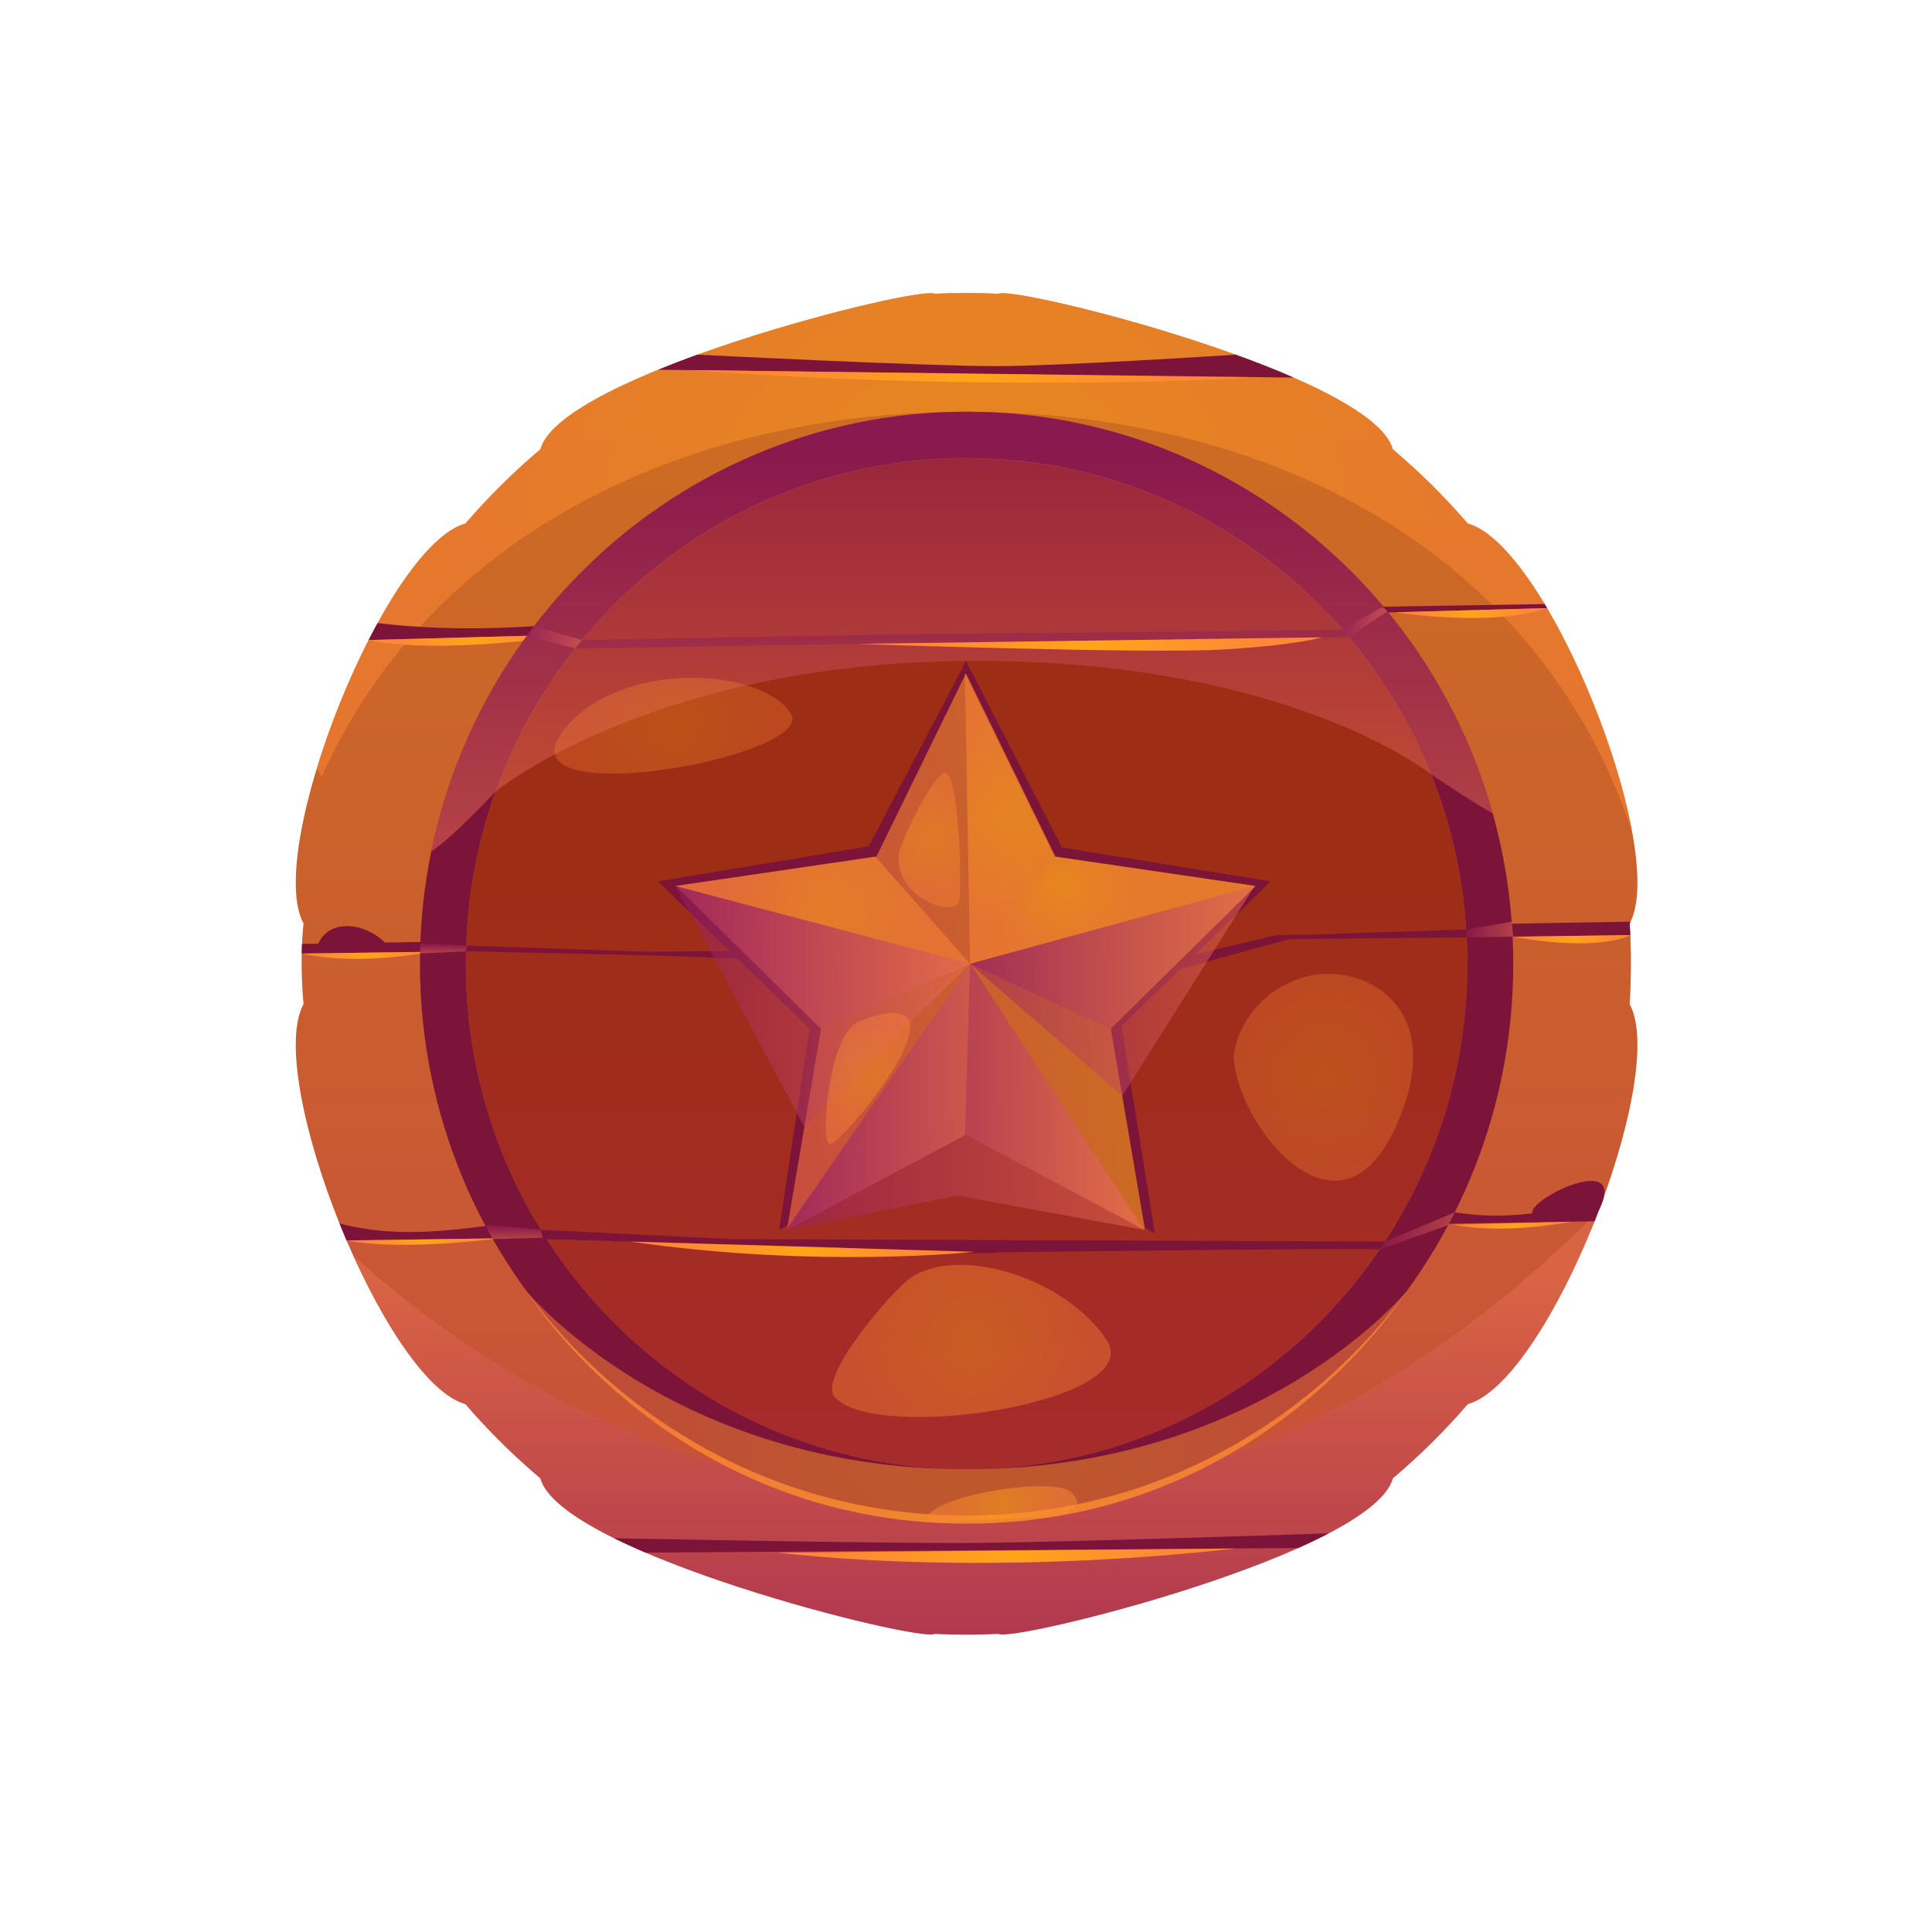 <?xml version="1.0" encoding="utf-8"?>
<!-- Generator: Adobe Illustrator 24.0.1, SVG Export Plug-In . SVG Version: 6.00 Build 0)  -->
<svg version="1.1" id="Слой_1" xmlns="http://www.w3.org/2000/svg" xmlns:xlink="http://www.w3.org/1999/xlink" x="0px" y="0px"
	 viewBox="0 0 1080 1080" style="enable-background:new 0 0 1080 1080;" xml:space="preserve">
<style type="text/css">
	.st0{fill:url(#SVGID_1_);}
	.st1{fill:#7C1338;}
	.st2{fill:url(#SVGID_2_);}
	.st3{opacity:0.5;fill:url(#SVGID_3_);}
	.st4{opacity:0.5;fill:url(#SVGID_4_);}
	.st5{opacity:0.5;fill:url(#SVGID_5_);}
	.st6{opacity:0.5;fill:url(#SVGID_6_);}
	.st7{opacity:0.5;fill:url(#SVGID_7_);}
	.st8{opacity:0.5;fill:url(#SVGID_8_);}
	.st9{opacity:0.5;fill:url(#SVGID_9_);}
	.st10{opacity:0.4;fill:url(#SVGID_10_);}
	.st11{opacity:0.5;fill:url(#SVGID_11_);}
	.st12{opacity:0.5;fill:url(#SVGID_12_);}
	.st13{opacity:0.5;fill:url(#SVGID_13_);}
	.st14{opacity:0.4;fill:url(#SVGID_14_);}
	.st15{fill:url(#SVGID_15_);}
	.st16{opacity:0.5;fill:url(#SVGID_16_);}
	.st17{opacity:0.5;fill:url(#SVGID_17_);}
	.st18{fill:url(#SVGID_18_);}
	.st19{fill:url(#SVGID_19_);}
	.st20{fill:url(#SVGID_20_);}
	.st21{fill:url(#SVGID_21_);}
	.st22{fill:url(#SVGID_22_);}
	.st23{fill:url(#SVGID_23_);}
	.st24{fill:url(#SVGID_24_);}
	.st25{fill:url(#SVGID_25_);}
	.st26{opacity:0.5;fill:url(#SVGID_26_);}
	.st27{opacity:0.5;fill:url(#SVGID_27_);}
	.st28{opacity:0.5;fill:url(#SVGID_28_);}
	.st29{opacity:0.5;fill:url(#SVGID_29_);}
	.st30{opacity:0.5;fill:url(#SVGID_30_);}
	.st31{opacity:0.5;fill:url(#SVGID_31_);}
	.st32{opacity:0.5;fill:url(#SVGID_32_);}
	.st33{opacity:0.5;fill:url(#SVGID_33_);}
	.st34{opacity:0.5;fill:url(#SVGID_34_);}
	.st35{opacity:0.5;fill:url(#SVGID_35_);}
	.st36{opacity:0.4;fill:url(#SVGID_36_);}
	.st37{opacity:0.3;fill:url(#SVGID_37_);}
	.st38{opacity:0.3;fill:url(#SVGID_38_);}
	.st39{fill:url(#SVGID_39_);}
	.st40{fill:url(#SVGID_40_);}
</style>
<g>
	<linearGradient id="SVGID_1_" gradientUnits="userSpaceOnUse" x1="542.291" y1="809.207" x2="542.291" y2="492.709">
		<stop  offset="0" style="stop-color:#A62B2B"/>
		<stop  offset="1" style="stop-color:#9E2D16"/>
	</linearGradient>
	<ellipse class="st0" cx="542.29" cy="538.77" rx="334.79" ry="338.02"/>
	<polygon class="st1" points="260.67,528.59 362.12,532.04 414.81,531.48 542.29,544.61 660.87,535.11 713.46,522.73 734.28,522.37 
		820.28,519.6 819.9,524 720.85,524.94 653.39,543.4 543.04,548.24 419.42,536.01 362.67,534.03 260.47,531.77 	"/>
	<polygon class="st1" points="485.62,473.11 540,369.52 593.63,473.75 710.39,492.72 626.93,573.46 645.52,689.31 540,633.64 
		435.5,687.47 452.53,575.12 367.88,492.72 	"/>
	<g>
		<g>
			<linearGradient id="SVGID_2_" gradientUnits="userSpaceOnUse" x1="646.2" y1="525.653" x2="414.136" y2="551.749">
				<stop  offset="0.022" style="stop-color:#CD6D22"/>
				<stop  offset="0.954" style="stop-color:#C74D3E"/>
			</linearGradient>
			<polygon class="st2" points="701.93,495.26 643.72,486.72 627.81,484.38 590.02,478.84 539.97,376.45 489.92,478.84 378,495.26 
				458.98,574.96 439.87,687.49 539.97,634.36 640.07,687.49 620.95,574.96 			"/>
			<g>
				<linearGradient id="SVGID_3_" gradientUnits="userSpaceOnUse" x1="377.43" y1="535.106" x2="542.292" y2="535.106">
					<stop  offset="0" style="stop-color:#961F63"/>
					<stop  offset="1" style="stop-color:#EA7052"/>
				</linearGradient>
				<polygon class="st3" points="377.43,495.26 542.29,538.77 458.41,574.96 				"/>
				<linearGradient id="SVGID_4_" gradientUnits="userSpaceOnUse" x1="542.292" y1="535.106" x2="701.357" y2="535.106">
					<stop  offset="0" style="stop-color:#961F63"/>
					<stop  offset="1" style="stop-color:#EA7052"/>
				</linearGradient>
				<polygon class="st4" points="701.36,495.26 542.29,538.77 620.38,574.96 				"/>
				<linearGradient id="SVGID_5_" gradientUnits="userSpaceOnUse" x1="439.295" y1="613.134" x2="542.292" y2="613.134">
					<stop  offset="0" style="stop-color:#961F63"/>
					<stop  offset="1" style="stop-color:#EA7052"/>
				</linearGradient>
				<polygon class="st5" points="539.39,634.36 542.29,538.77 439.29,687.49 				"/>
				<linearGradient id="SVGID_6_" gradientUnits="userSpaceOnUse" x1="539.393" y1="613.134" x2="639.492" y2="613.134">
					<stop  offset="0" style="stop-color:#961F63"/>
					<stop  offset="1" style="stop-color:#EA7052"/>
				</linearGradient>
				<polygon class="st6" points="639.49,687.49 542.29,538.77 539.39,634.36 				"/>
				
					<radialGradient id="SVGID_7_" cx="564.332" cy="458.672" r="59.321" gradientTransform="matrix(1.004 0 0 1.013 -1.928 -7.141)" gradientUnits="userSpaceOnUse">
					<stop  offset="0.022" style="stop-color:#FFA41A"/>
					<stop  offset="1" style="stop-color:#FF8836"/>
				</radialGradient>
				<polygon class="st7" points="539.39,376.45 542.29,538.77 589.44,478.84 				"/>
				
					<radialGradient id="SVGID_8_" cx="592.625" cy="496.193" r="39.004" gradientTransform="matrix(1.004 0 0 1.013 -1.928 -7.141)" gradientUnits="userSpaceOnUse">
					<stop  offset="0.022" style="stop-color:#FFA41A"/>
					<stop  offset="1" style="stop-color:#FF8836"/>
				</radialGradient>
				<polygon class="st8" points="701.36,495.26 542.29,538.77 589.44,478.84 				"/>
				
					<radialGradient id="SVGID_9_" cx="460.147" cy="509.198" r="61.731" gradientTransform="matrix(1.004 0 0 1.013 -1.928 -7.141)" gradientUnits="userSpaceOnUse">
					<stop  offset="0.022" style="stop-color:#FFA41A"/>
					<stop  offset="1" style="stop-color:#FF8836"/>
				</radialGradient>
				<polygon class="st9" points="489.34,478.84 542.29,538.77 377.43,495.26 				"/>
			</g>
		</g>
		
			<radialGradient id="SVGID_10_" cx="519.592" cy="470.413" r="28.931" gradientTransform="matrix(1.004 0 0 1.013 -1.928 -7.141)" gradientUnits="userSpaceOnUse">
			<stop  offset="0.022" style="stop-color:#FFA41A"/>
			<stop  offset="1" style="stop-color:#FF8836"/>
		</radialGradient>
		<path class="st10" d="M502.28,478.73c-1.05,24.14,31.77,34.17,33.82,25.08c2.05-9.09-0.49-75.24-8.28-71.79
			C520.03,435.48,502.57,472.02,502.28,478.73z"/>
		<linearGradient id="SVGID_11_" gradientUnits="userSpaceOnUse" x1="439.867" y1="613.134" x2="639.492" y2="613.134">
			<stop  offset="0" style="stop-color:#961F63"/>
			<stop  offset="1" style="stop-color:#EA7052"/>
		</linearGradient>
		<polygon class="st11" points="439.87,687.49 542.29,538.77 639.49,687.49 535.03,668.36 		"/>
		<linearGradient id="SVGID_12_" gradientUnits="userSpaceOnUse" x1="377.43" y1="562.568" x2="542.292" y2="562.568">
			<stop  offset="0" style="stop-color:#961F63"/>
			<stop  offset="1" style="stop-color:#EA7052"/>
		</linearGradient>
		<polygon class="st12" points="377.43,495.26 449.65,629.88 542.29,538.77 		"/>
		<linearGradient id="SVGID_13_" gradientUnits="userSpaceOnUse" x1="542.292" y1="553.917" x2="701.357" y2="553.917">
			<stop  offset="0" style="stop-color:#961F63"/>
			<stop  offset="1" style="stop-color:#EA7052"/>
		</linearGradient>
		<polygon class="st13" points="701.36,495.26 542.29,538.77 627.34,612.58 		"/>
		
			<radialGradient id="SVGID_14_" cx="485.41" cy="602.13" r="30.52" gradientTransform="matrix(1.004 0 0 1.013 -1.928 -7.141)" gradientUnits="userSpaceOnUse">
			<stop  offset="0.022" style="stop-color:#FFA41A"/>
			<stop  offset="1" style="stop-color:#FF8836"/>
		</radialGradient>
		<path class="st14" d="M480.57,570.76c-17.35,6.49-22.19,66.68-16.89,68.86C468.97,641.81,550.56,544.58,480.57,570.76z"/>
	</g>
	<linearGradient id="SVGID_15_" gradientUnits="userSpaceOnUse" x1="540.333" y1="193.905" x2="540.333" y2="973.008">
		<stop  offset="0.022" style="stop-color:#CD6D22"/>
		<stop  offset="0.954" style="stop-color:#C74D3E"/>
	</linearGradient>
	<path class="st15" d="M911,561.31c0.04-0.66,1.56-22.54,0-45.07c22.11-40.84-45.35-211.04-90.49-223.59
		c-12.86-14.92-26.88-28.79-41.91-41.5c-11.32-41.72-211.85-91.76-220.44-86.95c-5.91-0.28-11.85-0.43-17.83-0.43
		c-5.98,0-11.92,0.14-17.82,0.43c-8.59-4.81-209.12,45.22-220.44,86.95c-15.03,12.71-29.05,26.58-41.91,41.5
		c-45.14,12.55-112.6,182.74-90.49,223.59c-2.37,22.45-0.04,44.41,0,45.07c-22.11,40.84,45.35,211.04,90.49,223.59
		c12.86,14.92,26.89,28.8,41.91,41.5c11.32,41.73,211.85,91.76,220.44,86.95c5.91,0.28,11.85,0.43,17.82,0.43
		c5.98,0,11.92-0.14,17.83-0.43c8.59,4.81,209.12-45.22,220.44-86.95c15.02-12.71,29.05-26.58,41.91-41.5
		C865.65,772.35,933.11,602.15,911,561.31z M820.28,538.77c-0.04,156.07-125.37,282.56-279.95,282.56
		c-154.58,0-279.9-126.5-279.94-282.56c0.04-156.07,125.37-282.56,279.94-282.56C694.91,256.21,820.24,382.71,820.28,538.77z"/>
	<linearGradient id="SVGID_16_" gradientUnits="userSpaceOnUse" x1="545.47" y1="926.837" x2="545.47" y2="715.967">
		<stop  offset="0" style="stop-color:#961F63"/>
		<stop  offset="1" style="stop-color:#EA7052"/>
	</linearGradient>
	<path class="st16" d="M893.69,676.75c0.01,0.01,0,0.02-0.01,0.03c-19.8,51.79-49.55,101.55-73.17,108.11
		c-12.87,14.92-26.89,28.79-41.91,41.5c-11.33,41.72-211.86,91.75-220.44,86.94c-5.91,0.29-11.85,0.43-17.83,0.43
		c-5.98,0-11.92-0.15-17.83-0.42c-8.58,4.8-209.11-45.23-220.43-86.95c-15.03-12.7-29.05-26.58-41.92-41.5
		c-19.82-5.51-43.95-41.41-62.89-83.42c-0.01-0.01-0.01-0.02-0.01-0.03C334.12,828.8,627.75,945.26,893.69,676.75z"/>
	
		<radialGradient id="SVGID_17_" cx="544.791" cy="317.606" r="279.655" gradientTransform="matrix(1.004 0 0 1.013 -1.928 -7.141)" gradientUnits="userSpaceOnUse">
		<stop  offset="0.022" style="stop-color:#FFA41A"/>
		<stop  offset="1" style="stop-color:#FF8836"/>
	</radialGradient>
	<path class="st17" d="M820.51,292.65c-12.87-14.93-26.89-28.8-41.91-41.5c-11.33-41.72-211.86-91.76-220.44-86.95
		c-5.91-0.28-11.85-0.42-17.83-0.42c-5.98,0-11.92,0.14-17.83,0.42c-8.58-4.81-209.11,45.22-220.43,86.95
		c-15.03,12.7-29.05,26.57-41.92,41.5c-27.98,7.77-64.56,76.16-83.03,136.75c0.84,1.63,1.72,3.25,2.65,4.89
		c60.76-135.67,203.51-204.12,360.58-204.12c171.3,0,321.07,79.76,372.14,235.41l0.01-0.01
		C900.64,399.87,854.32,302.04,820.51,292.65z"/>
	<g>
		<path class="st1" d="M211.07,348.29c62.99,7.66,124.35-2.02,124.35-2.02c-2.48,2.69-4.92,5.44-7.28,8.23l-122.1,3.3
			C207.7,354.56,211.07,348.29,211.07,348.29z"/>
		<path class="st1" d="M864.86,339.95l-122.43,3.32c-1.13-1.2-2.29-2.4-3.46-3.58l124.51-2.02
			C863.94,338.43,864.4,339.19,864.86,339.95z"/>
		<path class="st1" d="M168.83,527.67l91.83-1.54c-0.09,1.88-0.15,3.75-0.19,5.64l-91.81,1.27
			C168.7,531.29,168.75,529.5,168.83,527.67z"/>
		<path class="st1" d="M911,516.24c0.15,2.17,0.27,4.34,0.37,6.49L819.9,524c-0.13-2.43-0.28-4.84-0.46-7.24l92.08-1.54
			C911.36,515.56,911.19,515.91,911,516.24z"/>
		<path class="st1" d="M298.69,681.49c2.02,3.5,4.14,6.95,6.32,10.35c-39.73,0.58-77.19,1.12-111.28,1.6
			c-1.35-3.16-2.67-6.35-3.95-9.54C224.11,693.01,256.56,687.46,298.69,681.49z"/>
		<path class="st1" d="M896.32,669.73c-1.58,4.33-3.23,8.67-4.95,12.97c-34.99,0.61-72.36,1.24-111.22,1.88
			c2.51-4.2,4.92-8.46,7.21-12.81C820.28,681.49,849.75,683.42,896.32,669.73z"/>
		<path class="st1" d="M742.74,857.14c-5.3,2.78-11.02,5.51-17.05,8.21l-364.86,2.57c-6.14-2.62-12.01-5.31-17.5-8.02
			c0,0,152.93,2.96,199.71,2.63C596.11,862.16,742.74,857.14,742.74,857.14z"/>
		<path class="st1" d="M723.12,211.07c-119.68-1.53-247.75-3.13-355.25-4.38c7.09-2.88,14.46-5.7,21.97-8.42
			c0,0,126.78,6.4,167.2,6.4c34.82,0,133.75-6.4,133.75-6.4C702.07,202.34,713.01,206.63,723.12,211.07z"/>
		
			<radialGradient id="SVGID_18_" cx="264.727" cy="360.175" r="40.716" gradientTransform="matrix(1.004 0 0 1.013 -1.928 -7.141)" gradientUnits="userSpaceOnUse">
			<stop  offset="0.022" style="stop-color:#FFA41A"/>
			<stop  offset="1" style="stop-color:#FF8836"/>
		</radialGradient>
		<path class="st18" d="M206.04,357.79l115.41-3.12C321.45,354.67,247.36,366.39,206.04,357.79z"/>
		
			<radialGradient id="SVGID_19_" cx="206.05" cy="534.088" r="25.543" gradientTransform="matrix(1.004 0 0 1.013 -1.928 -7.141)" gradientUnits="userSpaceOnUse">
			<stop  offset="0.022" style="stop-color:#FFA41A"/>
			<stop  offset="1" style="stop-color:#FF8836"/>
		</radialGradient>
		<path class="st19" d="M168.66,533.04l72.4-1C241.06,532.04,200.83,540.28,168.66,533.04z"/>
		
			<radialGradient id="SVGID_20_" cx="237.418" cy="692.013" r="30.05" gradientTransform="matrix(1.004 0 0 1.013 -1.928 -7.141)" gradientUnits="userSpaceOnUse">
			<stop  offset="0.022" style="stop-color:#FFA41A"/>
			<stop  offset="1" style="stop-color:#FF8836"/>
		</radialGradient>
		<path class="st20" d="M193.73,693.44l85.22-1.22C278.95,692.22,226.3,699.55,193.73,693.44z"/>
		
			<radialGradient id="SVGID_21_" cx="562.161" cy="865.301" r="90.128" gradientTransform="matrix(1.004 0 0 1.013 -1.928 -7.141)" gradientUnits="userSpaceOnUse">
			<stop  offset="0.022" style="stop-color:#FFA41A"/>
			<stop  offset="1" style="stop-color:#FF8836"/>
		</radialGradient>
		<path class="st21" d="M434.39,867.92l255.71-2.31C690.09,865.6,562.24,882.07,434.39,867.92z"/>
		
			<radialGradient id="SVGID_22_" cx="844.449" cy="682.962" r="23.361" gradientTransform="matrix(1.004 0 0 1.013 -1.928 -7.141)" gradientUnits="userSpaceOnUse">
			<stop  offset="0.022" style="stop-color:#FFA41A"/>
			<stop  offset="1" style="stop-color:#FF8836"/>
		</radialGradient>
		<path class="st22" d="M812.43,684.58l66.2-1.66C878.63,682.93,841.31,690.45,812.43,684.58z"/>
		
			<radialGradient id="SVGID_23_" cx="877.441" cy="525.207" r="23.116" gradientTransform="matrix(1.004 0 0 1.013 -1.928 -7.141)" gradientUnits="userSpaceOnUse">
			<stop  offset="0.022" style="stop-color:#FFA41A"/>
			<stop  offset="1" style="stop-color:#FF8836"/>
		</radialGradient>
		<path class="st23" d="M845.92,523.63l65.46-0.91C911.37,522.73,894.97,532.44,845.92,523.63z"/>
		
			<radialGradient id="SVGID_24_" cx="821.502" cy="345.28" r="29.904" gradientTransform="matrix(1.004 0 0 1.013 -1.928 -7.141)" gradientUnits="userSpaceOnUse">
			<stop  offset="0.022" style="stop-color:#FFA41A"/>
			<stop  offset="1" style="stop-color:#FF8836"/>
		</radialGradient>
		<path class="st24" d="M864.86,339.95l-84.71,2.3C780.15,342.25,833.56,350.86,864.86,339.95z"/>
		
			<radialGradient id="SVGID_25_" cx="542.284" cy="214.721" r="111.143" gradientTransform="matrix(1.004 0 0 1.013 -1.928 -7.141)" gradientUnits="userSpaceOnUse">
			<stop  offset="0.022" style="stop-color:#FFA41A"/>
			<stop  offset="1" style="stop-color:#FF8836"/>
		</radialGradient>
		<path class="st25" d="M384.59,206.88l315.4,4.19C699.99,211.07,563.73,219.85,384.59,206.88z"/>
	</g>
	<path class="st1" d="M540.34,230.17c-168.77,0-305.59,138.13-305.59,308.53s136.81,308.53,305.59,308.53
		c168.76,0,305.58-138.13,305.58-308.53S709.1,230.17,540.34,230.17z M540.33,821.34c-154.6,0-279.94-126.54-279.94-282.65
		s125.34-282.66,279.94-282.66c154.61,0,279.95,126.55,279.95,282.66S694.94,821.34,540.33,821.34z"/>
	
		<radialGradient id="SVGID_26_" cx="540.334" cy="783.508" r="179.131" gradientTransform="matrix(1.004 0 0 1.013 -1.928 -7.141)" gradientUnits="userSpaceOnUse">
		<stop  offset="0.022" style="stop-color:#FFA41A"/>
		<stop  offset="1" style="stop-color:#FF8836"/>
	</radialGradient>
	<path class="st26" d="M294.37,721.8c0,0,81.88,99.54,245.95,99.54c164.08,0,245.97-99.54,245.97-99.54s-79.88,129.9-245.96,129.9
		S294.37,721.8,294.37,721.8z"/>
	
		<radialGradient id="SVGID_27_" cx="540.334" cy="783.508" r="179.131" gradientTransform="matrix(1.004 0 0 1.013 -1.928 -7.141)" gradientUnits="userSpaceOnUse">
		<stop  offset="0.022" style="stop-color:#FFA41A"/>
		<stop  offset="1" style="stop-color:#FF8836"/>
	</radialGradient>
	<path class="st27" d="M294.37,721.8c0,0,81.89,125.42,245.97,125.42c164.08,0,245.96-125.42,245.96-125.42
		s-79.88,129.9-245.96,129.9S294.37,721.8,294.37,721.8z"/>
	<polygon class="st1" points="325.21,357.81 496.31,354.67 750.4,352.03 754.03,356.26 494.42,359.69 321.45,362.47 	"/>
	<linearGradient id="SVGID_28_" gradientUnits="userSpaceOnUse" x1="537.759" y1="251.611" x2="537.759" y2="466.857">
		<stop  offset="0" style="stop-color:#961F63"/>
		<stop  offset="1" style="stop-color:#EA7052"/>
	</linearGradient>
	<path class="st28" d="M834.46,454.74c-7.19-4.13-18.24-10.93-34.47-21.91l-0.01-0.01c0,0-81.04-65.42-262.24-63.31
		c-174.12,2.02-260.69,72.91-260.69,72.91c-14.82,15.6-27.82,28.13-35.99,33.64c28.66-140.36,151.76-245.89,299.28-245.89
		C680.28,230.17,798.25,325.14,834.46,454.74z"/>
	
		<radialGradient id="SVGID_29_" cx="560.072" cy="836.916" r="30.347" gradientTransform="matrix(1.004 0 0 1.013 -1.928 -7.141)" gradientUnits="userSpaceOnUse">
		<stop  offset="0.022" style="stop-color:#FFA41A"/>
		<stop  offset="1" style="stop-color:#FF8836"/>
	</radialGradient>
	<path class="st29" d="M518.71,850.95c-7.06-13.22,69.34-26.52,80.07-16.86c10.73,9.66-8.41,13.52-8.41,13.52L518.71,850.95z"/>
	<linearGradient id="SVGID_30_" gradientUnits="userSpaceOnUse" x1="288.011" y1="685.288" x2="288.011" y2="692.361">
		<stop  offset="0" style="stop-color:#961F63"/>
		<stop  offset="1" style="stop-color:#EA7052"/>
	</linearGradient>
	<polygon class="st30" points="271.01,684.58 302.26,687.46 305.01,691.84 275.47,692.66 	"/>
	<linearGradient id="SVGID_31_" gradientUnits="userSpaceOnUse" x1="247.708" y1="527.826" x2="247.708" y2="532.824">
		<stop  offset="0" style="stop-color:#961F63"/>
		<stop  offset="1" style="stop-color:#EA7052"/>
	</linearGradient>
	<polygon class="st31" points="234.96,527.33 260.67,528.59 260.47,531.77 234.75,533.04 	"/>
	<linearGradient id="SVGID_32_" gradientUnits="userSpaceOnUse" x1="294.848" y1="356.256" x2="325.213" y2="356.256">
		<stop  offset="0" style="stop-color:#961F63"/>
		<stop  offset="1" style="stop-color:#EA7052"/>
	</linearGradient>
	<polygon class="st32" points="298.52,350.04 325.21,357.81 321.45,362.47 294.85,355.76 	"/>
	<linearGradient id="SVGID_33_" gradientUnits="userSpaceOnUse" x1="750.405" y1="347.816" x2="775.529" y2="347.816">
		<stop  offset="0" style="stop-color:#961F63"/>
		<stop  offset="1" style="stop-color:#EA7052"/>
	</linearGradient>
	<polygon class="st33" points="772.52,339.37 750.4,352.03 754.03,356.26 775.53,341.71 	"/>
	<linearGradient id="SVGID_34_" gradientUnits="userSpaceOnUse" x1="819.901" y1="519.602" x2="845.916" y2="519.602">
		<stop  offset="0" style="stop-color:#961F63"/>
		<stop  offset="1" style="stop-color:#EA7052"/>
	</linearGradient>
	<polygon class="st34" points="845.04,515.21 820.28,519.6 819.9,524 845.92,523.63 	"/>
	<linearGradient id="SVGID_35_" gradientUnits="userSpaceOnUse" x1="771.351" y1="688.041" x2="813.206" y2="688.041">
		<stop  offset="0" style="stop-color:#961F63"/>
		<stop  offset="1" style="stop-color:#EA7052"/>
	</linearGradient>
	<polygon class="st35" points="813.21,677.71 774.24,694.04 771.35,698.37 809.5,684.87 	"/>
	<path class="st1" d="M177.12,529.58c5.45-17.22,28.92-14.38,40.5,0H177.12z"/>
	<path class="st1" d="M893.69,676.75c17.68-35.13-43.51-4.71-36.67,2.34L893.69,676.75z"/>
	<polygon class="st1" points="302.26,687.46 554.45,699.78 303.61,692.66 	"/>
	<path class="st1" d="M774.24,694.04l-365.48-1.38c0,0,116.55,10.28,151.39,7.39c0,0,187.77-2.46,211.21-1.68L774.24,694.04z"/>
	
		<radialGradient id="SVGID_36_" cx="543.034" cy="746.849" r="62.428" gradientTransform="matrix(1.004 0 0 1.013 -1.928 -7.141)" gradientUnits="userSpaceOnUse">
		<stop  offset="0.022" style="stop-color:#FFA41A"/>
		<stop  offset="1" style="stop-color:#FF8836"/>
	</radialGradient>
	<path class="st36" d="M466.42,780.7c21.99,26.54,174.89,3.19,152.29-31.45s-81.83-53.04-109.03-35.38
		C499.43,720.51,457.18,769.56,466.42,780.7z"/>
	
		<radialGradient id="SVGID_37_" cx="377.003" cy="407.417" r="50.467" gradientTransform="matrix(1.004 0 0 1.013 -1.928 -7.141)" gradientUnits="userSpaceOnUse">
		<stop  offset="0.022" style="stop-color:#FFA41A"/>
		<stop  offset="1" style="stop-color:#FF8836"/>
	</radialGradient>
	<path class="st37" d="M318.21,404.47c-49.51,52.83,138.77,19.11,123.9-5.46C427.24,374.44,352.29,368.1,318.21,404.47z"/>
	
		<radialGradient id="SVGID_38_" cx="739.111" cy="601.38" r="53.631" gradientTransform="matrix(1.004 0 0 1.013 -1.928 -7.141)" gradientUnits="userSpaceOnUse">
		<stop  offset="0.022" style="stop-color:#FFA41A"/>
		<stop  offset="1" style="stop-color:#FF8836"/>
	</radialGradient>
	<path class="st38" d="M689.69,591c1.6,37.35,57.6,109.43,90.01,39.97c32.41-69.46-19.51-94.36-51.32-84.53
		C696.58,556.27,689.42,584.75,689.69,591z"/>
	
		<radialGradient id="SVGID_39_" cx="608.833" cy="362.327" r="91.561" gradientTransform="matrix(1.004 0 0 1.013 -1.928 -7.141)" gradientUnits="userSpaceOnUse">
		<stop  offset="0.022" style="stop-color:#FFA41A"/>
		<stop  offset="1" style="stop-color:#FF8836"/>
	</radialGradient>
	<path class="st39" d="M738.97,356.26l-259.79,3.68c0,0,162.4,5.68,204.75,3.13C726.28,360.51,738.97,356.26,738.97,356.26z"/>
	
		<radialGradient id="SVGID_40_" cx="448.898" cy="696.287" r="67.874" gradientTransform="matrix(1.004 0 0 1.013 -1.928 -7.141)" gradientUnits="userSpaceOnUse">
		<stop  offset="0.022" style="stop-color:#FFA41A"/>
		<stop  offset="1" style="stop-color:#FF8836"/>
	</radialGradient>
	<path class="st40" d="M352.34,694.04l192.47,5.73C544.81,699.78,457.2,709.28,352.34,694.04z"/>
</g>
</svg>
